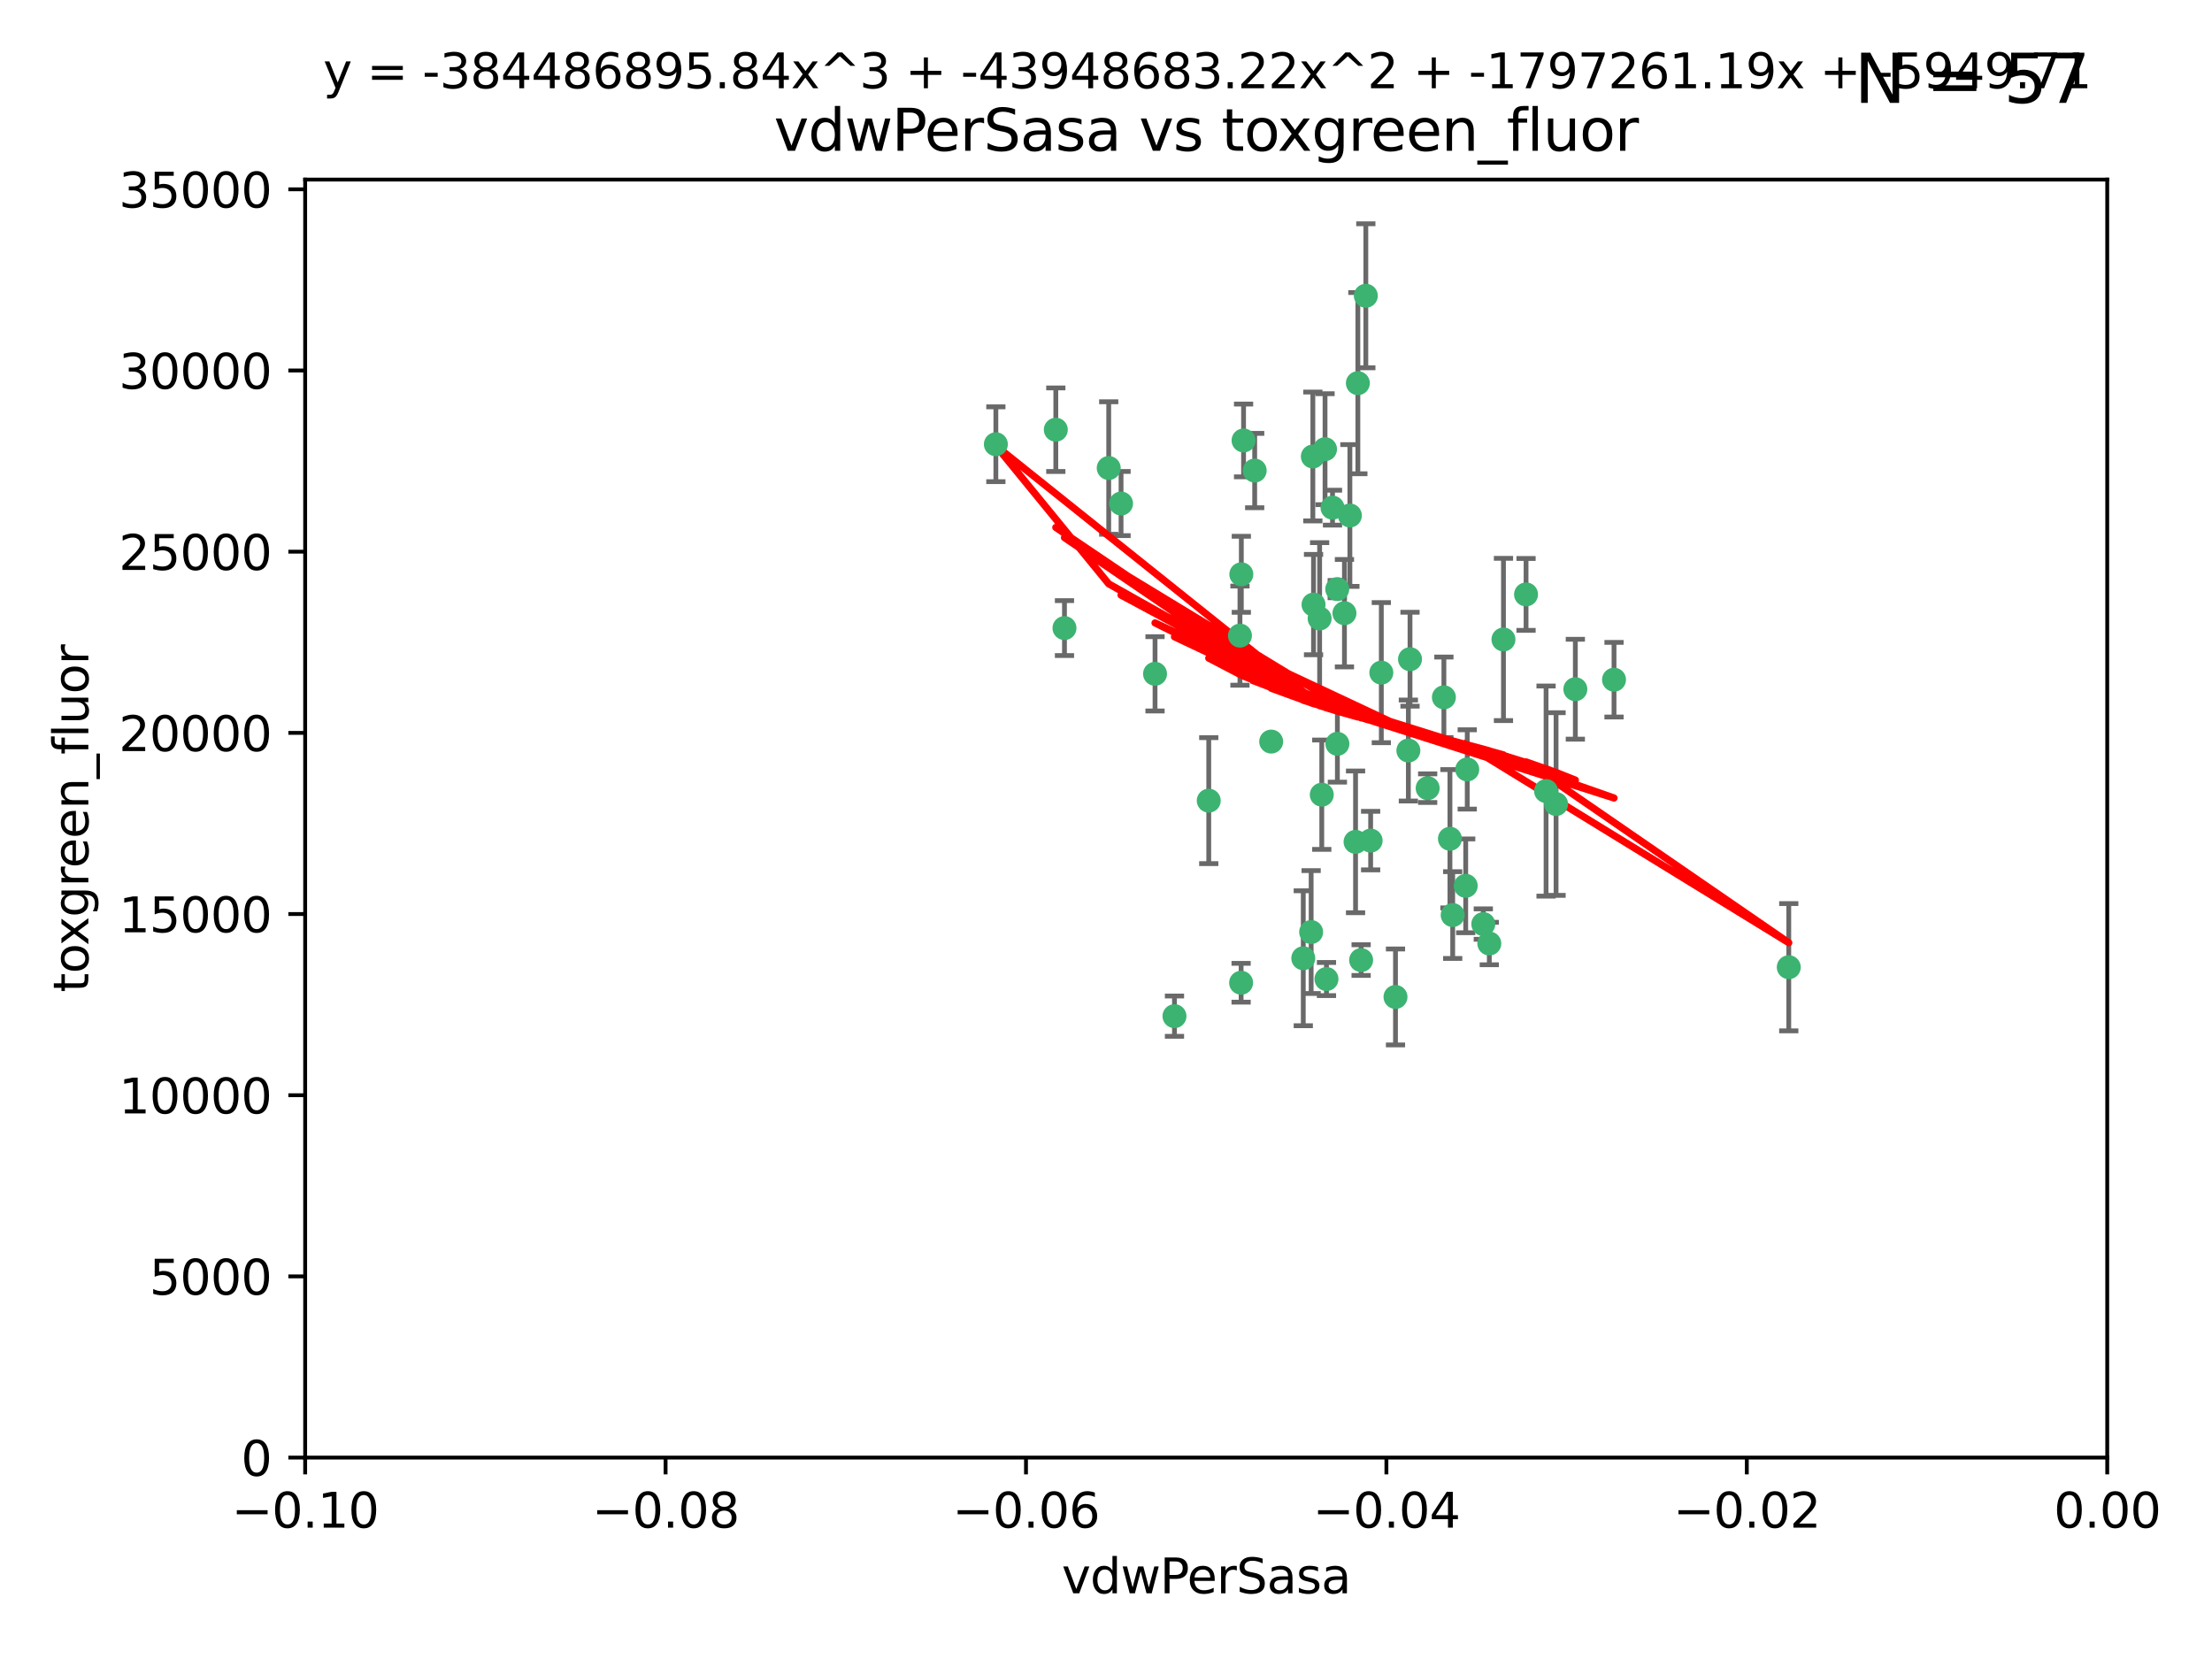 <?xml version="1.0" encoding="utf-8" standalone="no"?>
<!DOCTYPE svg PUBLIC "-//W3C//DTD SVG 1.1//EN"
  "http://www.w3.org/Graphics/SVG/1.1/DTD/svg11.dtd">
<svg xmlns:xlink="http://www.w3.org/1999/xlink" width="460.8pt" height="345.6pt" viewBox="0 0 460.8 345.6" xmlns="http://www.w3.org/2000/svg" version="1.1">
 <defs>
  <style type="text/css">*{stroke-linejoin: round; stroke-linecap: butt}</style>
 </defs>
 <g id="figure_1">
  <g id="patch_1">
   <path d="M 0 345.6 
L 460.8 345.6 
L 460.8 0 
L 0 0 
z
" style="fill: #ffffff"/>
  </g>
  <g id="axes_1">
   <g id="patch_2">
    <path d="M 63.571 303.64 
L 438.975 303.64 
L 438.975 37.411 
L 63.571 37.411 
z
" style="fill: #ffffff"/>
   </g>
   <g id="PathCollection_1">
    <defs>
     <path id="m7e9c3c560a" d="M 0 1.118 
C 0.297 1.118 0.581 1 0.791 0.791 
C 1 0.581 1.118 0.297 1.118 0 
C 1.118 -0.297 1 -0.581 0.791 -0.791 
C 0.581 -1 0.297 -1.118 0 -1.118 
C -0.297 -1.118 -0.581 -1 -0.791 -0.791 
C -1 -0.581 -1.118 -0.297 -1.118 0 
C -1.118 0.297 -1 0.581 -0.791 0.791 
C -0.581 1 -0.297 1.118 0 1.118 
z
" style="stroke: #3cb371"/>
    </defs>
    <g clip-path="url(#pbd4dd7e990)">
     <use xlink:href="#m7e9c3c560a" x="261.374" y="98.026" style="fill: #3cb371; stroke: #3cb371"/>
     <use xlink:href="#m7e9c3c560a" x="273.49" y="95.094" style="fill: #3cb371; stroke: #3cb371"/>
     <use xlink:href="#m7e9c3c560a" x="219.944" y="89.516" style="fill: #3cb371; stroke: #3cb371"/>
     <use xlink:href="#m7e9c3c560a" x="274.902" y="128.839" style="fill: #3cb371; stroke: #3cb371"/>
     <use xlink:href="#m7e9c3c560a" x="293.731" y="137.321" style="fill: #3cb371; stroke: #3cb371"/>
     <use xlink:href="#m7e9c3c560a" x="259.057" y="91.754" style="fill: #3cb371; stroke: #3cb371"/>
     <use xlink:href="#m7e9c3c560a" x="273.633" y="125.947" style="fill: #3cb371; stroke: #3cb371"/>
     <use xlink:href="#m7e9c3c560a" x="264.81" y="154.483" style="fill: #3cb371; stroke: #3cb371"/>
     <use xlink:href="#m7e9c3c560a" x="281.206" y="107.386" style="fill: #3cb371; stroke: #3cb371"/>
     <use xlink:href="#m7e9c3c560a" x="258.59" y="119.635" style="fill: #3cb371; stroke: #3cb371"/>
     <use xlink:href="#m7e9c3c560a" x="282.869" y="79.819" style="fill: #3cb371; stroke: #3cb371"/>
     <use xlink:href="#m7e9c3c560a" x="278.572" y="122.72" style="fill: #3cb371; stroke: #3cb371"/>
     <use xlink:href="#m7e9c3c560a" x="276.328" y="203.953" style="fill: #3cb371; stroke: #3cb371"/>
     <use xlink:href="#m7e9c3c560a" x="278.602" y="154.954" style="fill: #3cb371; stroke: #3cb371"/>
     <use xlink:href="#m7e9c3c560a" x="233.536" y="104.896" style="fill: #3cb371; stroke: #3cb371"/>
     <use xlink:href="#m7e9c3c560a" x="293.388" y="156.348" style="fill: #3cb371; stroke: #3cb371"/>
     <use xlink:href="#m7e9c3c560a" x="277.586" y="105.756" style="fill: #3cb371; stroke: #3cb371"/>
     <use xlink:href="#m7e9c3c560a" x="230.966" y="97.498" style="fill: #3cb371; stroke: #3cb371"/>
     <use xlink:href="#m7e9c3c560a" x="207.456" y="92.545" style="fill: #3cb371; stroke: #3cb371"/>
     <use xlink:href="#m7e9c3c560a" x="275.349" y="165.548" style="fill: #3cb371; stroke: #3cb371"/>
     <use xlink:href="#m7e9c3c560a" x="244.665" y="211.686" style="fill: #3cb371; stroke: #3cb371"/>
     <use xlink:href="#m7e9c3c560a" x="283.547" y="200.005" style="fill: #3cb371; stroke: #3cb371"/>
     <use xlink:href="#m7e9c3c560a" x="221.75" y="130.84" style="fill: #3cb371; stroke: #3cb371"/>
     <use xlink:href="#m7e9c3c560a" x="271.497" y="199.62" style="fill: #3cb371; stroke: #3cb371"/>
     <use xlink:href="#m7e9c3c560a" x="282.387" y="175.376" style="fill: #3cb371; stroke: #3cb371"/>
     <use xlink:href="#m7e9c3c560a" x="240.614" y="140.37" style="fill: #3cb371; stroke: #3cb371"/>
     <use xlink:href="#m7e9c3c560a" x="276.03" y="93.572" style="fill: #3cb371; stroke: #3cb371"/>
     <use xlink:href="#m7e9c3c560a" x="280.072" y="127.738" style="fill: #3cb371; stroke: #3cb371"/>
     <use xlink:href="#m7e9c3c560a" x="300.789" y="145.262" style="fill: #3cb371; stroke: #3cb371"/>
     <use xlink:href="#m7e9c3c560a" x="287.754" y="140.122" style="fill: #3cb371; stroke: #3cb371"/>
     <use xlink:href="#m7e9c3c560a" x="284.527" y="61.614" style="fill: #3cb371; stroke: #3cb371"/>
     <use xlink:href="#m7e9c3c560a" x="302.623" y="190.622" style="fill: #3cb371; stroke: #3cb371"/>
     <use xlink:href="#m7e9c3c560a" x="258.305" y="132.411" style="fill: #3cb371; stroke: #3cb371"/>
     <use xlink:href="#m7e9c3c560a" x="251.805" y="166.79" style="fill: #3cb371; stroke: #3cb371"/>
     <use xlink:href="#m7e9c3c560a" x="258.546" y="204.723" style="fill: #3cb371; stroke: #3cb371"/>
     <use xlink:href="#m7e9c3c560a" x="297.408" y="164.19" style="fill: #3cb371; stroke: #3cb371"/>
     <use xlink:href="#m7e9c3c560a" x="290.707" y="207.684" style="fill: #3cb371; stroke: #3cb371"/>
     <use xlink:href="#m7e9c3c560a" x="313.198" y="133.213" style="fill: #3cb371; stroke: #3cb371"/>
     <use xlink:href="#m7e9c3c560a" x="305.654" y="160.289" style="fill: #3cb371; stroke: #3cb371"/>
     <use xlink:href="#m7e9c3c560a" x="310.249" y="196.552" style="fill: #3cb371; stroke: #3cb371"/>
     <use xlink:href="#m7e9c3c560a" x="302.048" y="174.728" style="fill: #3cb371; stroke: #3cb371"/>
     <use xlink:href="#m7e9c3c560a" x="336.23" y="141.593" style="fill: #3cb371; stroke: #3cb371"/>
     <use xlink:href="#m7e9c3c560a" x="285.529" y="175.112" style="fill: #3cb371; stroke: #3cb371"/>
     <use xlink:href="#m7e9c3c560a" x="273.135" y="194.16" style="fill: #3cb371; stroke: #3cb371"/>
     <use xlink:href="#m7e9c3c560a" x="308.999" y="192.502" style="fill: #3cb371; stroke: #3cb371"/>
     <use xlink:href="#m7e9c3c560a" x="322.074" y="164.794" style="fill: #3cb371; stroke: #3cb371"/>
     <use xlink:href="#m7e9c3c560a" x="328.173" y="143.576" style="fill: #3cb371; stroke: #3cb371"/>
     <use xlink:href="#m7e9c3c560a" x="324.157" y="167.495" style="fill: #3cb371; stroke: #3cb371"/>
     <use xlink:href="#m7e9c3c560a" x="317.903" y="123.828" style="fill: #3cb371; stroke: #3cb371"/>
     <use xlink:href="#m7e9c3c560a" x="372.634" y="201.488" style="fill: #3cb371; stroke: #3cb371"/>
     <use xlink:href="#m7e9c3c560a" x="305.333" y="184.534" style="fill: #3cb371; stroke: #3cb371"/>
    </g>
   </g>
   <g id="matplotlib.axis_1">
    <g id="xtick_1">
     <g id="line2d_1">
      <defs>
       <path id="m5849cb3332" d="M 0 0 
L 0 3.5 
" style="stroke: #000000; stroke-width: 0.8"/>
      </defs>
      <g>
       <use xlink:href="#m5849cb3332" x="63.571" y="303.64" style="stroke: #000000; stroke-width: 0.8"/>
      </g>
     </g>
     <g id="text_1">
      <!-- −0.10 -->
      <g transform="translate(48.249 318.238)scale(0.1 -0.1)">
       <defs>
        <path id="DejaVuSans-2212" d="M 678 2272 
L 4684 2272 
L 4684 1741 
L 678 1741 
L 678 2272 
z
" transform="scale(0.016)"/>
        <path id="DejaVuSans-30" d="M 2034 4250 
Q 1547 4250 1301 3770 
Q 1056 3291 1056 2328 
Q 1056 1369 1301 889 
Q 1547 409 2034 409 
Q 2525 409 2770 889 
Q 3016 1369 3016 2328 
Q 3016 3291 2770 3770 
Q 2525 4250 2034 4250 
z
M 2034 4750 
Q 2819 4750 3233 4129 
Q 3647 3509 3647 2328 
Q 3647 1150 3233 529 
Q 2819 -91 2034 -91 
Q 1250 -91 836 529 
Q 422 1150 422 2328 
Q 422 3509 836 4129 
Q 1250 4750 2034 4750 
z
" transform="scale(0.016)"/>
        <path id="DejaVuSans-2e" d="M 684 794 
L 1344 794 
L 1344 0 
L 684 0 
L 684 794 
z
" transform="scale(0.016)"/>
        <path id="DejaVuSans-31" d="M 794 531 
L 1825 531 
L 1825 4091 
L 703 3866 
L 703 4441 
L 1819 4666 
L 2450 4666 
L 2450 531 
L 3481 531 
L 3481 0 
L 794 0 
L 794 531 
z
" transform="scale(0.016)"/>
       </defs>
       <use xlink:href="#DejaVuSans-2212"/>
       <use xlink:href="#DejaVuSans-30" x="83.789"/>
       <use xlink:href="#DejaVuSans-2e" x="147.412"/>
       <use xlink:href="#DejaVuSans-31" x="179.199"/>
       <use xlink:href="#DejaVuSans-30" x="242.822"/>
      </g>
     </g>
    </g>
    <g id="xtick_2">
     <g id="line2d_2">
      <g>
       <use xlink:href="#m5849cb3332" x="138.652" y="303.64" style="stroke: #000000; stroke-width: 0.8"/>
      </g>
     </g>
     <g id="text_2">
      <!-- −0.08 -->
      <g transform="translate(123.329 318.238)scale(0.1 -0.1)">
       <defs>
        <path id="DejaVuSans-38" d="M 2034 2216 
Q 1584 2216 1326 1975 
Q 1069 1734 1069 1313 
Q 1069 891 1326 650 
Q 1584 409 2034 409 
Q 2484 409 2743 651 
Q 3003 894 3003 1313 
Q 3003 1734 2745 1975 
Q 2488 2216 2034 2216 
z
M 1403 2484 
Q 997 2584 770 2862 
Q 544 3141 544 3541 
Q 544 4100 942 4425 
Q 1341 4750 2034 4750 
Q 2731 4750 3128 4425 
Q 3525 4100 3525 3541 
Q 3525 3141 3298 2862 
Q 3072 2584 2669 2484 
Q 3125 2378 3379 2068 
Q 3634 1759 3634 1313 
Q 3634 634 3220 271 
Q 2806 -91 2034 -91 
Q 1263 -91 848 271 
Q 434 634 434 1313 
Q 434 1759 690 2068 
Q 947 2378 1403 2484 
z
M 1172 3481 
Q 1172 3119 1398 2916 
Q 1625 2713 2034 2713 
Q 2441 2713 2670 2916 
Q 2900 3119 2900 3481 
Q 2900 3844 2670 4047 
Q 2441 4250 2034 4250 
Q 1625 4250 1398 4047 
Q 1172 3844 1172 3481 
z
" transform="scale(0.016)"/>
       </defs>
       <use xlink:href="#DejaVuSans-2212"/>
       <use xlink:href="#DejaVuSans-30" x="83.789"/>
       <use xlink:href="#DejaVuSans-2e" x="147.412"/>
       <use xlink:href="#DejaVuSans-30" x="179.199"/>
       <use xlink:href="#DejaVuSans-38" x="242.822"/>
      </g>
     </g>
    </g>
    <g id="xtick_3">
     <g id="line2d_3">
      <g>
       <use xlink:href="#m5849cb3332" x="213.733" y="303.64" style="stroke: #000000; stroke-width: 0.8"/>
      </g>
     </g>
     <g id="text_3">
      <!-- −0.06 -->
      <g transform="translate(198.41 318.238)scale(0.1 -0.1)">
       <defs>
        <path id="DejaVuSans-36" d="M 2113 2584 
Q 1688 2584 1439 2293 
Q 1191 2003 1191 1497 
Q 1191 994 1439 701 
Q 1688 409 2113 409 
Q 2538 409 2786 701 
Q 3034 994 3034 1497 
Q 3034 2003 2786 2293 
Q 2538 2584 2113 2584 
z
M 3366 4563 
L 3366 3988 
Q 3128 4100 2886 4159 
Q 2644 4219 2406 4219 
Q 1781 4219 1451 3797 
Q 1122 3375 1075 2522 
Q 1259 2794 1537 2939 
Q 1816 3084 2150 3084 
Q 2853 3084 3261 2657 
Q 3669 2231 3669 1497 
Q 3669 778 3244 343 
Q 2819 -91 2113 -91 
Q 1303 -91 875 529 
Q 447 1150 447 2328 
Q 447 3434 972 4092 
Q 1497 4750 2381 4750 
Q 2619 4750 2861 4703 
Q 3103 4656 3366 4563 
z
" transform="scale(0.016)"/>
       </defs>
       <use xlink:href="#DejaVuSans-2212"/>
       <use xlink:href="#DejaVuSans-30" x="83.789"/>
       <use xlink:href="#DejaVuSans-2e" x="147.412"/>
       <use xlink:href="#DejaVuSans-30" x="179.199"/>
       <use xlink:href="#DejaVuSans-36" x="242.822"/>
      </g>
     </g>
    </g>
    <g id="xtick_4">
     <g id="line2d_4">
      <g>
       <use xlink:href="#m5849cb3332" x="288.813" y="303.64" style="stroke: #000000; stroke-width: 0.8"/>
      </g>
     </g>
     <g id="text_4">
      <!-- −0.04 -->
      <g transform="translate(273.491 318.238)scale(0.1 -0.1)">
       <defs>
        <path id="DejaVuSans-34" d="M 2419 4116 
L 825 1625 
L 2419 1625 
L 2419 4116 
z
M 2253 4666 
L 3047 4666 
L 3047 1625 
L 3713 1625 
L 3713 1100 
L 3047 1100 
L 3047 0 
L 2419 0 
L 2419 1100 
L 313 1100 
L 313 1709 
L 2253 4666 
z
" transform="scale(0.016)"/>
       </defs>
       <use xlink:href="#DejaVuSans-2212"/>
       <use xlink:href="#DejaVuSans-30" x="83.789"/>
       <use xlink:href="#DejaVuSans-2e" x="147.412"/>
       <use xlink:href="#DejaVuSans-30" x="179.199"/>
       <use xlink:href="#DejaVuSans-34" x="242.822"/>
      </g>
     </g>
    </g>
    <g id="xtick_5">
     <g id="line2d_5">
      <g>
       <use xlink:href="#m5849cb3332" x="363.894" y="303.64" style="stroke: #000000; stroke-width: 0.8"/>
      </g>
     </g>
     <g id="text_5">
      <!-- −0.02 -->
      <g transform="translate(348.572 318.238)scale(0.1 -0.1)">
       <defs>
        <path id="DejaVuSans-32" d="M 1228 531 
L 3431 531 
L 3431 0 
L 469 0 
L 469 531 
Q 828 903 1448 1529 
Q 2069 2156 2228 2338 
Q 2531 2678 2651 2914 
Q 2772 3150 2772 3378 
Q 2772 3750 2511 3984 
Q 2250 4219 1831 4219 
Q 1534 4219 1204 4116 
Q 875 4013 500 3803 
L 500 4441 
Q 881 4594 1212 4672 
Q 1544 4750 1819 4750 
Q 2544 4750 2975 4387 
Q 3406 4025 3406 3419 
Q 3406 3131 3298 2873 
Q 3191 2616 2906 2266 
Q 2828 2175 2409 1742 
Q 1991 1309 1228 531 
z
" transform="scale(0.016)"/>
       </defs>
       <use xlink:href="#DejaVuSans-2212"/>
       <use xlink:href="#DejaVuSans-30" x="83.789"/>
       <use xlink:href="#DejaVuSans-2e" x="147.412"/>
       <use xlink:href="#DejaVuSans-30" x="179.199"/>
       <use xlink:href="#DejaVuSans-32" x="242.822"/>
      </g>
     </g>
    </g>
    <g id="xtick_6">
     <g id="line2d_6">
      <g>
       <use xlink:href="#m5849cb3332" x="438.975" y="303.64" style="stroke: #000000; stroke-width: 0.8"/>
      </g>
     </g>
     <g id="text_6">
      <!-- 0.00 -->
      <g transform="translate(427.842 318.238)scale(0.1 -0.1)">
       <use xlink:href="#DejaVuSans-30"/>
       <use xlink:href="#DejaVuSans-2e" x="63.623"/>
       <use xlink:href="#DejaVuSans-30" x="95.41"/>
       <use xlink:href="#DejaVuSans-30" x="159.033"/>
      </g>
     </g>
    </g>
    <g id="text_7">
     <!-- vdwPerSasa -->
     <g transform="translate(221.178 331.917)scale(0.1 -0.1)">
      <defs>
       <path id="DejaVuSans-76" d="M 191 3500 
L 800 3500 
L 1894 563 
L 2988 3500 
L 3597 3500 
L 2284 0 
L 1503 0 
L 191 3500 
z
" transform="scale(0.016)"/>
       <path id="DejaVuSans-64" d="M 2906 2969 
L 2906 4863 
L 3481 4863 
L 3481 0 
L 2906 0 
L 2906 525 
Q 2725 213 2448 61 
Q 2172 -91 1784 -91 
Q 1150 -91 751 415 
Q 353 922 353 1747 
Q 353 2572 751 3078 
Q 1150 3584 1784 3584 
Q 2172 3584 2448 3432 
Q 2725 3281 2906 2969 
z
M 947 1747 
Q 947 1113 1208 752 
Q 1469 391 1925 391 
Q 2381 391 2643 752 
Q 2906 1113 2906 1747 
Q 2906 2381 2643 2742 
Q 2381 3103 1925 3103 
Q 1469 3103 1208 2742 
Q 947 2381 947 1747 
z
" transform="scale(0.016)"/>
       <path id="DejaVuSans-77" d="M 269 3500 
L 844 3500 
L 1563 769 
L 2278 3500 
L 2956 3500 
L 3675 769 
L 4391 3500 
L 4966 3500 
L 4050 0 
L 3372 0 
L 2619 2869 
L 1863 0 
L 1184 0 
L 269 3500 
z
" transform="scale(0.016)"/>
       <path id="DejaVuSans-50" d="M 1259 4147 
L 1259 2394 
L 2053 2394 
Q 2494 2394 2734 2622 
Q 2975 2850 2975 3272 
Q 2975 3691 2734 3919 
Q 2494 4147 2053 4147 
L 1259 4147 
z
M 628 4666 
L 2053 4666 
Q 2838 4666 3239 4311 
Q 3641 3956 3641 3272 
Q 3641 2581 3239 2228 
Q 2838 1875 2053 1875 
L 1259 1875 
L 1259 0 
L 628 0 
L 628 4666 
z
" transform="scale(0.016)"/>
       <path id="DejaVuSans-65" d="M 3597 1894 
L 3597 1613 
L 953 1613 
Q 991 1019 1311 708 
Q 1631 397 2203 397 
Q 2534 397 2845 478 
Q 3156 559 3463 722 
L 3463 178 
Q 3153 47 2828 -22 
Q 2503 -91 2169 -91 
Q 1331 -91 842 396 
Q 353 884 353 1716 
Q 353 2575 817 3079 
Q 1281 3584 2069 3584 
Q 2775 3584 3186 3129 
Q 3597 2675 3597 1894 
z
M 3022 2063 
Q 3016 2534 2758 2815 
Q 2500 3097 2075 3097 
Q 1594 3097 1305 2825 
Q 1016 2553 972 2059 
L 3022 2063 
z
" transform="scale(0.016)"/>
       <path id="DejaVuSans-72" d="M 2631 2963 
Q 2534 3019 2420 3045 
Q 2306 3072 2169 3072 
Q 1681 3072 1420 2755 
Q 1159 2438 1159 1844 
L 1159 0 
L 581 0 
L 581 3500 
L 1159 3500 
L 1159 2956 
Q 1341 3275 1631 3429 
Q 1922 3584 2338 3584 
Q 2397 3584 2469 3576 
Q 2541 3569 2628 3553 
L 2631 2963 
z
" transform="scale(0.016)"/>
       <path id="DejaVuSans-53" d="M 3425 4513 
L 3425 3897 
Q 3066 4069 2747 4153 
Q 2428 4238 2131 4238 
Q 1616 4238 1336 4038 
Q 1056 3838 1056 3469 
Q 1056 3159 1242 3001 
Q 1428 2844 1947 2747 
L 2328 2669 
Q 3034 2534 3370 2195 
Q 3706 1856 3706 1288 
Q 3706 609 3251 259 
Q 2797 -91 1919 -91 
Q 1588 -91 1214 -16 
Q 841 59 441 206 
L 441 856 
Q 825 641 1194 531 
Q 1563 422 1919 422 
Q 2459 422 2753 634 
Q 3047 847 3047 1241 
Q 3047 1584 2836 1778 
Q 2625 1972 2144 2069 
L 1759 2144 
Q 1053 2284 737 2584 
Q 422 2884 422 3419 
Q 422 4038 858 4394 
Q 1294 4750 2059 4750 
Q 2388 4750 2728 4690 
Q 3069 4631 3425 4513 
z
" transform="scale(0.016)"/>
       <path id="DejaVuSans-61" d="M 2194 1759 
Q 1497 1759 1228 1600 
Q 959 1441 959 1056 
Q 959 750 1161 570 
Q 1363 391 1709 391 
Q 2188 391 2477 730 
Q 2766 1069 2766 1631 
L 2766 1759 
L 2194 1759 
z
M 3341 1997 
L 3341 0 
L 2766 0 
L 2766 531 
Q 2569 213 2275 61 
Q 1981 -91 1556 -91 
Q 1019 -91 701 211 
Q 384 513 384 1019 
Q 384 1609 779 1909 
Q 1175 2209 1959 2209 
L 2766 2209 
L 2766 2266 
Q 2766 2663 2505 2880 
Q 2244 3097 1772 3097 
Q 1472 3097 1187 3025 
Q 903 2953 641 2809 
L 641 3341 
Q 956 3463 1253 3523 
Q 1550 3584 1831 3584 
Q 2591 3584 2966 3190 
Q 3341 2797 3341 1997 
z
" transform="scale(0.016)"/>
       <path id="DejaVuSans-73" d="M 2834 3397 
L 2834 2853 
Q 2591 2978 2328 3040 
Q 2066 3103 1784 3103 
Q 1356 3103 1142 2972 
Q 928 2841 928 2578 
Q 928 2378 1081 2264 
Q 1234 2150 1697 2047 
L 1894 2003 
Q 2506 1872 2764 1633 
Q 3022 1394 3022 966 
Q 3022 478 2636 193 
Q 2250 -91 1575 -91 
Q 1294 -91 989 -36 
Q 684 19 347 128 
L 347 722 
Q 666 556 975 473 
Q 1284 391 1588 391 
Q 1994 391 2212 530 
Q 2431 669 2431 922 
Q 2431 1156 2273 1281 
Q 2116 1406 1581 1522 
L 1381 1569 
Q 847 1681 609 1914 
Q 372 2147 372 2553 
Q 372 3047 722 3315 
Q 1072 3584 1716 3584 
Q 2034 3584 2315 3537 
Q 2597 3491 2834 3397 
z
" transform="scale(0.016)"/>
      </defs>
      <use xlink:href="#DejaVuSans-76"/>
      <use xlink:href="#DejaVuSans-64" x="59.18"/>
      <use xlink:href="#DejaVuSans-77" x="122.656"/>
      <use xlink:href="#DejaVuSans-50" x="204.443"/>
      <use xlink:href="#DejaVuSans-65" x="261.121"/>
      <use xlink:href="#DejaVuSans-72" x="322.645"/>
      <use xlink:href="#DejaVuSans-53" x="363.758"/>
      <use xlink:href="#DejaVuSans-61" x="427.234"/>
      <use xlink:href="#DejaVuSans-73" x="488.514"/>
      <use xlink:href="#DejaVuSans-61" x="540.613"/>
     </g>
    </g>
   </g>
   <g id="matplotlib.axis_2">
    <g id="ytick_1">
     <g id="line2d_7">
      <defs>
       <path id="mf9a2790b0e" d="M 0 0 
L -3.5 0 
" style="stroke: #000000; stroke-width: 0.8"/>
      </defs>
      <g>
       <use xlink:href="#mf9a2790b0e" x="63.571" y="303.64" style="stroke: #000000; stroke-width: 0.8"/>
      </g>
     </g>
     <g id="text_8">
      <!-- 0 -->
      <g transform="translate(50.209 307.439)scale(0.1 -0.1)">
       <use xlink:href="#DejaVuSans-30"/>
      </g>
     </g>
    </g>
    <g id="ytick_2">
     <g id="line2d_8">
      <g>
       <use xlink:href="#mf9a2790b0e" x="63.571" y="265.897" style="stroke: #000000; stroke-width: 0.8"/>
      </g>
     </g>
     <g id="text_9">
      <!-- 5000 -->
      <g transform="translate(31.121 269.696)scale(0.1 -0.1)">
       <defs>
        <path id="DejaVuSans-35" d="M 691 4666 
L 3169 4666 
L 3169 4134 
L 1269 4134 
L 1269 2991 
Q 1406 3038 1543 3061 
Q 1681 3084 1819 3084 
Q 2600 3084 3056 2656 
Q 3513 2228 3513 1497 
Q 3513 744 3044 326 
Q 2575 -91 1722 -91 
Q 1428 -91 1123 -41 
Q 819 9 494 109 
L 494 744 
Q 775 591 1075 516 
Q 1375 441 1709 441 
Q 2250 441 2565 725 
Q 2881 1009 2881 1497 
Q 2881 1984 2565 2268 
Q 2250 2553 1709 2553 
Q 1456 2553 1204 2497 
Q 953 2441 691 2322 
L 691 4666 
z
" transform="scale(0.016)"/>
       </defs>
       <use xlink:href="#DejaVuSans-35"/>
       <use xlink:href="#DejaVuSans-30" x="63.623"/>
       <use xlink:href="#DejaVuSans-30" x="127.246"/>
       <use xlink:href="#DejaVuSans-30" x="190.869"/>
      </g>
     </g>
    </g>
    <g id="ytick_3">
     <g id="line2d_9">
      <g>
       <use xlink:href="#mf9a2790b0e" x="63.571" y="228.154" style="stroke: #000000; stroke-width: 0.8"/>
      </g>
     </g>
     <g id="text_10">
      <!-- 10000 -->
      <g transform="translate(24.759 231.953)scale(0.1 -0.1)">
       <use xlink:href="#DejaVuSans-31"/>
       <use xlink:href="#DejaVuSans-30" x="63.623"/>
       <use xlink:href="#DejaVuSans-30" x="127.246"/>
       <use xlink:href="#DejaVuSans-30" x="190.869"/>
       <use xlink:href="#DejaVuSans-30" x="254.492"/>
      </g>
     </g>
    </g>
    <g id="ytick_4">
     <g id="line2d_10">
      <g>
       <use xlink:href="#mf9a2790b0e" x="63.571" y="190.411" style="stroke: #000000; stroke-width: 0.8"/>
      </g>
     </g>
     <g id="text_11">
      <!-- 15000 -->
      <g transform="translate(24.759 194.21)scale(0.1 -0.1)">
       <use xlink:href="#DejaVuSans-31"/>
       <use xlink:href="#DejaVuSans-35" x="63.623"/>
       <use xlink:href="#DejaVuSans-30" x="127.246"/>
       <use xlink:href="#DejaVuSans-30" x="190.869"/>
       <use xlink:href="#DejaVuSans-30" x="254.492"/>
      </g>
     </g>
    </g>
    <g id="ytick_5">
     <g id="line2d_11">
      <g>
       <use xlink:href="#mf9a2790b0e" x="63.571" y="152.668" style="stroke: #000000; stroke-width: 0.8"/>
      </g>
     </g>
     <g id="text_12">
      <!-- 20000 -->
      <g transform="translate(24.759 156.467)scale(0.1 -0.1)">
       <use xlink:href="#DejaVuSans-32"/>
       <use xlink:href="#DejaVuSans-30" x="63.623"/>
       <use xlink:href="#DejaVuSans-30" x="127.246"/>
       <use xlink:href="#DejaVuSans-30" x="190.869"/>
       <use xlink:href="#DejaVuSans-30" x="254.492"/>
      </g>
     </g>
    </g>
    <g id="ytick_6">
     <g id="line2d_12">
      <g>
       <use xlink:href="#mf9a2790b0e" x="63.571" y="114.925" style="stroke: #000000; stroke-width: 0.8"/>
      </g>
     </g>
     <g id="text_13">
      <!-- 25000 -->
      <g transform="translate(24.759 118.724)scale(0.1 -0.1)">
       <use xlink:href="#DejaVuSans-32"/>
       <use xlink:href="#DejaVuSans-35" x="63.623"/>
       <use xlink:href="#DejaVuSans-30" x="127.246"/>
       <use xlink:href="#DejaVuSans-30" x="190.869"/>
       <use xlink:href="#DejaVuSans-30" x="254.492"/>
      </g>
     </g>
    </g>
    <g id="ytick_7">
     <g id="line2d_13">
      <g>
       <use xlink:href="#mf9a2790b0e" x="63.571" y="77.181" style="stroke: #000000; stroke-width: 0.8"/>
      </g>
     </g>
     <g id="text_14">
      <!-- 30000 -->
      <g transform="translate(24.759 80.981)scale(0.1 -0.1)">
       <defs>
        <path id="DejaVuSans-33" d="M 2597 2516 
Q 3050 2419 3304 2112 
Q 3559 1806 3559 1356 
Q 3559 666 3084 287 
Q 2609 -91 1734 -91 
Q 1441 -91 1130 -33 
Q 819 25 488 141 
L 488 750 
Q 750 597 1062 519 
Q 1375 441 1716 441 
Q 2309 441 2620 675 
Q 2931 909 2931 1356 
Q 2931 1769 2642 2001 
Q 2353 2234 1838 2234 
L 1294 2234 
L 1294 2753 
L 1863 2753 
Q 2328 2753 2575 2939 
Q 2822 3125 2822 3475 
Q 2822 3834 2567 4026 
Q 2313 4219 1838 4219 
Q 1578 4219 1281 4162 
Q 984 4106 628 3988 
L 628 4550 
Q 988 4650 1302 4700 
Q 1616 4750 1894 4750 
Q 2613 4750 3031 4423 
Q 3450 4097 3450 3541 
Q 3450 3153 3228 2886 
Q 3006 2619 2597 2516 
z
" transform="scale(0.016)"/>
       </defs>
       <use xlink:href="#DejaVuSans-33"/>
       <use xlink:href="#DejaVuSans-30" x="63.623"/>
       <use xlink:href="#DejaVuSans-30" x="127.246"/>
       <use xlink:href="#DejaVuSans-30" x="190.869"/>
       <use xlink:href="#DejaVuSans-30" x="254.492"/>
      </g>
     </g>
    </g>
    <g id="ytick_8">
     <g id="line2d_14">
      <g>
       <use xlink:href="#mf9a2790b0e" x="63.571" y="39.438" style="stroke: #000000; stroke-width: 0.8"/>
      </g>
     </g>
     <g id="text_15">
      <!-- 35000 -->
      <g transform="translate(24.759 43.238)scale(0.1 -0.1)">
       <use xlink:href="#DejaVuSans-33"/>
       <use xlink:href="#DejaVuSans-35" x="63.623"/>
       <use xlink:href="#DejaVuSans-30" x="127.246"/>
       <use xlink:href="#DejaVuSans-30" x="190.869"/>
       <use xlink:href="#DejaVuSans-30" x="254.492"/>
      </g>
     </g>
    </g>
    <g id="text_16">
     <!-- toxgreen_fluor -->
     <g transform="translate(18.401 206.72)rotate(-90)scale(0.1 -0.1)">
      <defs>
       <path id="DejaVuSans-74" d="M 1172 4494 
L 1172 3500 
L 2356 3500 
L 2356 3053 
L 1172 3053 
L 1172 1153 
Q 1172 725 1289 603 
Q 1406 481 1766 481 
L 2356 481 
L 2356 0 
L 1766 0 
Q 1100 0 847 248 
Q 594 497 594 1153 
L 594 3053 
L 172 3053 
L 172 3500 
L 594 3500 
L 594 4494 
L 1172 4494 
z
" transform="scale(0.016)"/>
       <path id="DejaVuSans-6f" d="M 1959 3097 
Q 1497 3097 1228 2736 
Q 959 2375 959 1747 
Q 959 1119 1226 758 
Q 1494 397 1959 397 
Q 2419 397 2687 759 
Q 2956 1122 2956 1747 
Q 2956 2369 2687 2733 
Q 2419 3097 1959 3097 
z
M 1959 3584 
Q 2709 3584 3137 3096 
Q 3566 2609 3566 1747 
Q 3566 888 3137 398 
Q 2709 -91 1959 -91 
Q 1206 -91 779 398 
Q 353 888 353 1747 
Q 353 2609 779 3096 
Q 1206 3584 1959 3584 
z
" transform="scale(0.016)"/>
       <path id="DejaVuSans-78" d="M 3513 3500 
L 2247 1797 
L 3578 0 
L 2900 0 
L 1881 1375 
L 863 0 
L 184 0 
L 1544 1831 
L 300 3500 
L 978 3500 
L 1906 2253 
L 2834 3500 
L 3513 3500 
z
" transform="scale(0.016)"/>
       <path id="DejaVuSans-67" d="M 2906 1791 
Q 2906 2416 2648 2759 
Q 2391 3103 1925 3103 
Q 1463 3103 1205 2759 
Q 947 2416 947 1791 
Q 947 1169 1205 825 
Q 1463 481 1925 481 
Q 2391 481 2648 825 
Q 2906 1169 2906 1791 
z
M 3481 434 
Q 3481 -459 3084 -895 
Q 2688 -1331 1869 -1331 
Q 1566 -1331 1297 -1286 
Q 1028 -1241 775 -1147 
L 775 -588 
Q 1028 -725 1275 -790 
Q 1522 -856 1778 -856 
Q 2344 -856 2625 -561 
Q 2906 -266 2906 331 
L 2906 616 
Q 2728 306 2450 153 
Q 2172 0 1784 0 
Q 1141 0 747 490 
Q 353 981 353 1791 
Q 353 2603 747 3093 
Q 1141 3584 1784 3584 
Q 2172 3584 2450 3431 
Q 2728 3278 2906 2969 
L 2906 3500 
L 3481 3500 
L 3481 434 
z
" transform="scale(0.016)"/>
       <path id="DejaVuSans-6e" d="M 3513 2113 
L 3513 0 
L 2938 0 
L 2938 2094 
Q 2938 2591 2744 2837 
Q 2550 3084 2163 3084 
Q 1697 3084 1428 2787 
Q 1159 2491 1159 1978 
L 1159 0 
L 581 0 
L 581 3500 
L 1159 3500 
L 1159 2956 
Q 1366 3272 1645 3428 
Q 1925 3584 2291 3584 
Q 2894 3584 3203 3211 
Q 3513 2838 3513 2113 
z
" transform="scale(0.016)"/>
       <path id="DejaVuSans-5f" d="M 3263 -1063 
L 3263 -1509 
L -63 -1509 
L -63 -1063 
L 3263 -1063 
z
" transform="scale(0.016)"/>
       <path id="DejaVuSans-66" d="M 2375 4863 
L 2375 4384 
L 1825 4384 
Q 1516 4384 1395 4259 
Q 1275 4134 1275 3809 
L 1275 3500 
L 2222 3500 
L 2222 3053 
L 1275 3053 
L 1275 0 
L 697 0 
L 697 3053 
L 147 3053 
L 147 3500 
L 697 3500 
L 697 3744 
Q 697 4328 969 4595 
Q 1241 4863 1831 4863 
L 2375 4863 
z
" transform="scale(0.016)"/>
       <path id="DejaVuSans-6c" d="M 603 4863 
L 1178 4863 
L 1178 0 
L 603 0 
L 603 4863 
z
" transform="scale(0.016)"/>
       <path id="DejaVuSans-75" d="M 544 1381 
L 544 3500 
L 1119 3500 
L 1119 1403 
Q 1119 906 1312 657 
Q 1506 409 1894 409 
Q 2359 409 2629 706 
Q 2900 1003 2900 1516 
L 2900 3500 
L 3475 3500 
L 3475 0 
L 2900 0 
L 2900 538 
Q 2691 219 2414 64 
Q 2138 -91 1772 -91 
Q 1169 -91 856 284 
Q 544 659 544 1381 
z
M 1991 3584 
L 1991 3584 
z
" transform="scale(0.016)"/>
      </defs>
      <use xlink:href="#DejaVuSans-74"/>
      <use xlink:href="#DejaVuSans-6f" x="39.209"/>
      <use xlink:href="#DejaVuSans-78" x="97.266"/>
      <use xlink:href="#DejaVuSans-67" x="156.445"/>
      <use xlink:href="#DejaVuSans-72" x="219.922"/>
      <use xlink:href="#DejaVuSans-65" x="258.785"/>
      <use xlink:href="#DejaVuSans-65" x="320.309"/>
      <use xlink:href="#DejaVuSans-6e" x="381.832"/>
      <use xlink:href="#DejaVuSans-5f" x="445.211"/>
      <use xlink:href="#DejaVuSans-66" x="495.211"/>
      <use xlink:href="#DejaVuSans-6c" x="530.416"/>
      <use xlink:href="#DejaVuSans-75" x="558.199"/>
      <use xlink:href="#DejaVuSans-6f" x="621.578"/>
      <use xlink:href="#DejaVuSans-72" x="682.76"/>
     </g>
    </g>
   </g>
   <g id="LineCollection_1">
    <path d="M 261.374 105.772 
L 261.374 90.281 
" clip-path="url(#pbd4dd7e990)" style="fill: none; stroke: #696969"/>
    <path d="M 273.49 108.514 
L 273.49 81.675 
" clip-path="url(#pbd4dd7e990)" style="fill: none; stroke: #696969"/>
    <path d="M 219.944 98.217 
L 219.944 80.815 
" clip-path="url(#pbd4dd7e990)" style="fill: none; stroke: #696969"/>
    <path d="M 274.902 144.637 
L 274.902 113.041 
" clip-path="url(#pbd4dd7e990)" style="fill: none; stroke: #696969"/>
    <path d="M 293.731 147.102 
L 293.731 127.541 
" clip-path="url(#pbd4dd7e990)" style="fill: none; stroke: #696969"/>
    <path d="M 259.057 99.334 
L 259.057 84.174 
" clip-path="url(#pbd4dd7e990)" style="fill: none; stroke: #696969"/>
    <path d="M 273.633 136.397 
L 273.633 115.497 
" clip-path="url(#pbd4dd7e990)" style="fill: none; stroke: #696969"/>
    <path d="M 264.81 155.048 
L 264.81 153.918 
" clip-path="url(#pbd4dd7e990)" style="fill: none; stroke: #696969"/>
    <path d="M 281.206 122.155 
L 281.206 92.617 
" clip-path="url(#pbd4dd7e990)" style="fill: none; stroke: #696969"/>
    <path d="M 258.59 127.554 
L 258.59 111.717 
" clip-path="url(#pbd4dd7e990)" style="fill: none; stroke: #696969"/>
    <path d="M 282.869 98.693 
L 282.869 60.945 
" clip-path="url(#pbd4dd7e990)" style="fill: none; stroke: #696969"/>
    <path d="M 278.572 124.514 
L 278.572 120.926 
" clip-path="url(#pbd4dd7e990)" style="fill: none; stroke: #696969"/>
    <path d="M 276.328 207.405 
L 276.328 200.501 
" clip-path="url(#pbd4dd7e990)" style="fill: none; stroke: #696969"/>
    <path d="M 278.602 162.929 
L 278.602 146.979 
" clip-path="url(#pbd4dd7e990)" style="fill: none; stroke: #696969"/>
    <path d="M 233.536 111.578 
L 233.536 98.214 
" clip-path="url(#pbd4dd7e990)" style="fill: none; stroke: #696969"/>
    <path d="M 293.388 166.868 
L 293.388 145.829 
" clip-path="url(#pbd4dd7e990)" style="fill: none; stroke: #696969"/>
    <path d="M 277.586 109.392 
L 277.586 102.12 
" clip-path="url(#pbd4dd7e990)" style="fill: none; stroke: #696969"/>
    <path d="M 230.966 111.302 
L 230.966 83.693 
" clip-path="url(#pbd4dd7e990)" style="fill: none; stroke: #696969"/>
    <path d="M 207.456 100.341 
L 207.456 84.749 
" clip-path="url(#pbd4dd7e990)" style="fill: none; stroke: #696969"/>
    <path d="M 275.349 176.939 
L 275.349 154.157 
" clip-path="url(#pbd4dd7e990)" style="fill: none; stroke: #696969"/>
    <path d="M 244.665 215.883 
L 244.665 207.488 
" clip-path="url(#pbd4dd7e990)" style="fill: none; stroke: #696969"/>
    <path d="M 283.547 203.204 
L 283.547 196.806 
" clip-path="url(#pbd4dd7e990)" style="fill: none; stroke: #696969"/>
    <path d="M 221.75 136.561 
L 221.75 125.12 
" clip-path="url(#pbd4dd7e990)" style="fill: none; stroke: #696969"/>
    <path d="M 271.497 213.675 
L 271.497 185.565 
" clip-path="url(#pbd4dd7e990)" style="fill: none; stroke: #696969"/>
    <path d="M 282.387 190.142 
L 282.387 160.609 
" clip-path="url(#pbd4dd7e990)" style="fill: none; stroke: #696969"/>
    <path d="M 240.614 148.106 
L 240.614 132.634 
" clip-path="url(#pbd4dd7e990)" style="fill: none; stroke: #696969"/>
    <path d="M 276.03 105.129 
L 276.03 82.016 
" clip-path="url(#pbd4dd7e990)" style="fill: none; stroke: #696969"/>
    <path d="M 280.072 138.926 
L 280.072 116.549 
" clip-path="url(#pbd4dd7e990)" style="fill: none; stroke: #696969"/>
    <path d="M 300.789 153.647 
L 300.789 136.877 
" clip-path="url(#pbd4dd7e990)" style="fill: none; stroke: #696969"/>
    <path d="M 287.754 154.719 
L 287.754 125.526 
" clip-path="url(#pbd4dd7e990)" style="fill: none; stroke: #696969"/>
    <path d="M 284.527 76.614 
L 284.527 46.614 
" clip-path="url(#pbd4dd7e990)" style="fill: none; stroke: #696969"/>
    <path d="M 302.623 199.661 
L 302.623 181.584 
" clip-path="url(#pbd4dd7e990)" style="fill: none; stroke: #696969"/>
    <path d="M 258.305 142.738 
L 258.305 122.084 
" clip-path="url(#pbd4dd7e990)" style="fill: none; stroke: #696969"/>
    <path d="M 251.805 179.908 
L 251.805 153.671 
" clip-path="url(#pbd4dd7e990)" style="fill: none; stroke: #696969"/>
    <path d="M 258.546 208.763 
L 258.546 200.682 
" clip-path="url(#pbd4dd7e990)" style="fill: none; stroke: #696969"/>
    <path d="M 297.408 167.175 
L 297.408 161.206 
" clip-path="url(#pbd4dd7e990)" style="fill: none; stroke: #696969"/>
    <path d="M 290.707 217.677 
L 290.707 197.69 
" clip-path="url(#pbd4dd7e990)" style="fill: none; stroke: #696969"/>
    <path d="M 313.198 150.11 
L 313.198 116.316 
" clip-path="url(#pbd4dd7e990)" style="fill: none; stroke: #696969"/>
    <path d="M 305.654 168.551 
L 305.654 152.026 
" clip-path="url(#pbd4dd7e990)" style="fill: none; stroke: #696969"/>
    <path d="M 310.249 200.974 
L 310.249 192.13 
" clip-path="url(#pbd4dd7e990)" style="fill: none; stroke: #696969"/>
    <path d="M 302.048 189.135 
L 302.048 160.322 
" clip-path="url(#pbd4dd7e990)" style="fill: none; stroke: #696969"/>
    <path d="M 336.23 149.363 
L 336.23 133.823 
" clip-path="url(#pbd4dd7e990)" style="fill: none; stroke: #696969"/>
    <path d="M 285.529 181.212 
L 285.529 169.013 
" clip-path="url(#pbd4dd7e990)" style="fill: none; stroke: #696969"/>
    <path d="M 273.135 206.958 
L 273.135 181.362 
" clip-path="url(#pbd4dd7e990)" style="fill: none; stroke: #696969"/>
    <path d="M 308.999 195.669 
L 308.999 189.335 
" clip-path="url(#pbd4dd7e990)" style="fill: none; stroke: #696969"/>
    <path d="M 322.074 186.68 
L 322.074 142.908 
" clip-path="url(#pbd4dd7e990)" style="fill: none; stroke: #696969"/>
    <path d="M 328.173 153.98 
L 328.173 133.171 
" clip-path="url(#pbd4dd7e990)" style="fill: none; stroke: #696969"/>
    <path d="M 324.157 186.519 
L 324.157 148.47 
" clip-path="url(#pbd4dd7e990)" style="fill: none; stroke: #696969"/>
    <path d="M 317.903 131.314 
L 317.903 116.343 
" clip-path="url(#pbd4dd7e990)" style="fill: none; stroke: #696969"/>
    <path d="M 372.634 214.744 
L 372.634 188.233 
" clip-path="url(#pbd4dd7e990)" style="fill: none; stroke: #696969"/>
    <path d="M 305.333 194.3 
L 305.333 174.769 
" clip-path="url(#pbd4dd7e990)" style="fill: none; stroke: #696969"/>
   </g>
   <g id="line2d_15">
    <defs>
     <path id="m1e81e802cd" d="M 2 0 
L -2 -0 
" style="stroke: #696969"/>
    </defs>
    <g clip-path="url(#pbd4dd7e990)">
     <use xlink:href="#m1e81e802cd" x="261.374" y="105.772" style="fill: #696969; stroke: #696969"/>
     <use xlink:href="#m1e81e802cd" x="273.49" y="108.514" style="fill: #696969; stroke: #696969"/>
     <use xlink:href="#m1e81e802cd" x="219.944" y="98.217" style="fill: #696969; stroke: #696969"/>
     <use xlink:href="#m1e81e802cd" x="274.902" y="144.637" style="fill: #696969; stroke: #696969"/>
     <use xlink:href="#m1e81e802cd" x="293.731" y="147.102" style="fill: #696969; stroke: #696969"/>
     <use xlink:href="#m1e81e802cd" x="259.057" y="99.334" style="fill: #696969; stroke: #696969"/>
     <use xlink:href="#m1e81e802cd" x="273.633" y="136.397" style="fill: #696969; stroke: #696969"/>
     <use xlink:href="#m1e81e802cd" x="264.81" y="155.048" style="fill: #696969; stroke: #696969"/>
     <use xlink:href="#m1e81e802cd" x="281.206" y="122.155" style="fill: #696969; stroke: #696969"/>
     <use xlink:href="#m1e81e802cd" x="258.59" y="127.554" style="fill: #696969; stroke: #696969"/>
     <use xlink:href="#m1e81e802cd" x="282.869" y="98.693" style="fill: #696969; stroke: #696969"/>
     <use xlink:href="#m1e81e802cd" x="278.572" y="124.514" style="fill: #696969; stroke: #696969"/>
     <use xlink:href="#m1e81e802cd" x="276.328" y="207.405" style="fill: #696969; stroke: #696969"/>
     <use xlink:href="#m1e81e802cd" x="278.602" y="162.929" style="fill: #696969; stroke: #696969"/>
     <use xlink:href="#m1e81e802cd" x="233.536" y="111.578" style="fill: #696969; stroke: #696969"/>
     <use xlink:href="#m1e81e802cd" x="293.388" y="166.868" style="fill: #696969; stroke: #696969"/>
     <use xlink:href="#m1e81e802cd" x="277.586" y="109.392" style="fill: #696969; stroke: #696969"/>
     <use xlink:href="#m1e81e802cd" x="230.966" y="111.302" style="fill: #696969; stroke: #696969"/>
     <use xlink:href="#m1e81e802cd" x="207.456" y="100.341" style="fill: #696969; stroke: #696969"/>
     <use xlink:href="#m1e81e802cd" x="275.349" y="176.939" style="fill: #696969; stroke: #696969"/>
     <use xlink:href="#m1e81e802cd" x="244.665" y="215.883" style="fill: #696969; stroke: #696969"/>
     <use xlink:href="#m1e81e802cd" x="283.547" y="203.204" style="fill: #696969; stroke: #696969"/>
     <use xlink:href="#m1e81e802cd" x="221.75" y="136.561" style="fill: #696969; stroke: #696969"/>
     <use xlink:href="#m1e81e802cd" x="271.497" y="213.675" style="fill: #696969; stroke: #696969"/>
     <use xlink:href="#m1e81e802cd" x="282.387" y="190.142" style="fill: #696969; stroke: #696969"/>
     <use xlink:href="#m1e81e802cd" x="240.614" y="148.106" style="fill: #696969; stroke: #696969"/>
     <use xlink:href="#m1e81e802cd" x="276.03" y="105.129" style="fill: #696969; stroke: #696969"/>
     <use xlink:href="#m1e81e802cd" x="280.072" y="138.926" style="fill: #696969; stroke: #696969"/>
     <use xlink:href="#m1e81e802cd" x="300.789" y="153.647" style="fill: #696969; stroke: #696969"/>
     <use xlink:href="#m1e81e802cd" x="287.754" y="154.719" style="fill: #696969; stroke: #696969"/>
     <use xlink:href="#m1e81e802cd" x="284.527" y="76.614" style="fill: #696969; stroke: #696969"/>
     <use xlink:href="#m1e81e802cd" x="302.623" y="199.661" style="fill: #696969; stroke: #696969"/>
     <use xlink:href="#m1e81e802cd" x="258.305" y="142.738" style="fill: #696969; stroke: #696969"/>
     <use xlink:href="#m1e81e802cd" x="251.805" y="179.908" style="fill: #696969; stroke: #696969"/>
     <use xlink:href="#m1e81e802cd" x="258.546" y="208.763" style="fill: #696969; stroke: #696969"/>
     <use xlink:href="#m1e81e802cd" x="297.408" y="167.175" style="fill: #696969; stroke: #696969"/>
     <use xlink:href="#m1e81e802cd" x="290.707" y="217.677" style="fill: #696969; stroke: #696969"/>
     <use xlink:href="#m1e81e802cd" x="313.198" y="150.11" style="fill: #696969; stroke: #696969"/>
     <use xlink:href="#m1e81e802cd" x="305.654" y="168.551" style="fill: #696969; stroke: #696969"/>
     <use xlink:href="#m1e81e802cd" x="310.249" y="200.974" style="fill: #696969; stroke: #696969"/>
     <use xlink:href="#m1e81e802cd" x="302.048" y="189.135" style="fill: #696969; stroke: #696969"/>
     <use xlink:href="#m1e81e802cd" x="336.23" y="149.363" style="fill: #696969; stroke: #696969"/>
     <use xlink:href="#m1e81e802cd" x="285.529" y="181.212" style="fill: #696969; stroke: #696969"/>
     <use xlink:href="#m1e81e802cd" x="273.135" y="206.958" style="fill: #696969; stroke: #696969"/>
     <use xlink:href="#m1e81e802cd" x="308.999" y="195.669" style="fill: #696969; stroke: #696969"/>
     <use xlink:href="#m1e81e802cd" x="322.074" y="186.68" style="fill: #696969; stroke: #696969"/>
     <use xlink:href="#m1e81e802cd" x="328.173" y="153.98" style="fill: #696969; stroke: #696969"/>
     <use xlink:href="#m1e81e802cd" x="324.157" y="186.519" style="fill: #696969; stroke: #696969"/>
     <use xlink:href="#m1e81e802cd" x="317.903" y="131.314" style="fill: #696969; stroke: #696969"/>
     <use xlink:href="#m1e81e802cd" x="372.634" y="214.744" style="fill: #696969; stroke: #696969"/>
     <use xlink:href="#m1e81e802cd" x="305.333" y="194.3" style="fill: #696969; stroke: #696969"/>
    </g>
   </g>
   <g id="line2d_16">
    <g clip-path="url(#pbd4dd7e990)">
     <use xlink:href="#m1e81e802cd" x="261.374" y="90.281" style="fill: #696969; stroke: #696969"/>
     <use xlink:href="#m1e81e802cd" x="273.49" y="81.675" style="fill: #696969; stroke: #696969"/>
     <use xlink:href="#m1e81e802cd" x="219.944" y="80.815" style="fill: #696969; stroke: #696969"/>
     <use xlink:href="#m1e81e802cd" x="274.902" y="113.041" style="fill: #696969; stroke: #696969"/>
     <use xlink:href="#m1e81e802cd" x="293.731" y="127.541" style="fill: #696969; stroke: #696969"/>
     <use xlink:href="#m1e81e802cd" x="259.057" y="84.174" style="fill: #696969; stroke: #696969"/>
     <use xlink:href="#m1e81e802cd" x="273.633" y="115.497" style="fill: #696969; stroke: #696969"/>
     <use xlink:href="#m1e81e802cd" x="264.81" y="153.918" style="fill: #696969; stroke: #696969"/>
     <use xlink:href="#m1e81e802cd" x="281.206" y="92.617" style="fill: #696969; stroke: #696969"/>
     <use xlink:href="#m1e81e802cd" x="258.59" y="111.717" style="fill: #696969; stroke: #696969"/>
     <use xlink:href="#m1e81e802cd" x="282.869" y="60.945" style="fill: #696969; stroke: #696969"/>
     <use xlink:href="#m1e81e802cd" x="278.572" y="120.926" style="fill: #696969; stroke: #696969"/>
     <use xlink:href="#m1e81e802cd" x="276.328" y="200.501" style="fill: #696969; stroke: #696969"/>
     <use xlink:href="#m1e81e802cd" x="278.602" y="146.979" style="fill: #696969; stroke: #696969"/>
     <use xlink:href="#m1e81e802cd" x="233.536" y="98.214" style="fill: #696969; stroke: #696969"/>
     <use xlink:href="#m1e81e802cd" x="293.388" y="145.829" style="fill: #696969; stroke: #696969"/>
     <use xlink:href="#m1e81e802cd" x="277.586" y="102.12" style="fill: #696969; stroke: #696969"/>
     <use xlink:href="#m1e81e802cd" x="230.966" y="83.693" style="fill: #696969; stroke: #696969"/>
     <use xlink:href="#m1e81e802cd" x="207.456" y="84.749" style="fill: #696969; stroke: #696969"/>
     <use xlink:href="#m1e81e802cd" x="275.349" y="154.157" style="fill: #696969; stroke: #696969"/>
     <use xlink:href="#m1e81e802cd" x="244.665" y="207.488" style="fill: #696969; stroke: #696969"/>
     <use xlink:href="#m1e81e802cd" x="283.547" y="196.806" style="fill: #696969; stroke: #696969"/>
     <use xlink:href="#m1e81e802cd" x="221.75" y="125.12" style="fill: #696969; stroke: #696969"/>
     <use xlink:href="#m1e81e802cd" x="271.497" y="185.565" style="fill: #696969; stroke: #696969"/>
     <use xlink:href="#m1e81e802cd" x="282.387" y="160.609" style="fill: #696969; stroke: #696969"/>
     <use xlink:href="#m1e81e802cd" x="240.614" y="132.634" style="fill: #696969; stroke: #696969"/>
     <use xlink:href="#m1e81e802cd" x="276.03" y="82.016" style="fill: #696969; stroke: #696969"/>
     <use xlink:href="#m1e81e802cd" x="280.072" y="116.549" style="fill: #696969; stroke: #696969"/>
     <use xlink:href="#m1e81e802cd" x="300.789" y="136.877" style="fill: #696969; stroke: #696969"/>
     <use xlink:href="#m1e81e802cd" x="287.754" y="125.526" style="fill: #696969; stroke: #696969"/>
     <use xlink:href="#m1e81e802cd" x="284.527" y="46.614" style="fill: #696969; stroke: #696969"/>
     <use xlink:href="#m1e81e802cd" x="302.623" y="181.584" style="fill: #696969; stroke: #696969"/>
     <use xlink:href="#m1e81e802cd" x="258.305" y="122.084" style="fill: #696969; stroke: #696969"/>
     <use xlink:href="#m1e81e802cd" x="251.805" y="153.671" style="fill: #696969; stroke: #696969"/>
     <use xlink:href="#m1e81e802cd" x="258.546" y="200.682" style="fill: #696969; stroke: #696969"/>
     <use xlink:href="#m1e81e802cd" x="297.408" y="161.206" style="fill: #696969; stroke: #696969"/>
     <use xlink:href="#m1e81e802cd" x="290.707" y="197.69" style="fill: #696969; stroke: #696969"/>
     <use xlink:href="#m1e81e802cd" x="313.198" y="116.316" style="fill: #696969; stroke: #696969"/>
     <use xlink:href="#m1e81e802cd" x="305.654" y="152.026" style="fill: #696969; stroke: #696969"/>
     <use xlink:href="#m1e81e802cd" x="310.249" y="192.13" style="fill: #696969; stroke: #696969"/>
     <use xlink:href="#m1e81e802cd" x="302.048" y="160.322" style="fill: #696969; stroke: #696969"/>
     <use xlink:href="#m1e81e802cd" x="336.23" y="133.823" style="fill: #696969; stroke: #696969"/>
     <use xlink:href="#m1e81e802cd" x="285.529" y="169.013" style="fill: #696969; stroke: #696969"/>
     <use xlink:href="#m1e81e802cd" x="273.135" y="181.362" style="fill: #696969; stroke: #696969"/>
     <use xlink:href="#m1e81e802cd" x="308.999" y="189.335" style="fill: #696969; stroke: #696969"/>
     <use xlink:href="#m1e81e802cd" x="322.074" y="142.908" style="fill: #696969; stroke: #696969"/>
     <use xlink:href="#m1e81e802cd" x="328.173" y="133.171" style="fill: #696969; stroke: #696969"/>
     <use xlink:href="#m1e81e802cd" x="324.157" y="148.47" style="fill: #696969; stroke: #696969"/>
     <use xlink:href="#m1e81e802cd" x="317.903" y="116.343" style="fill: #696969; stroke: #696969"/>
     <use xlink:href="#m1e81e802cd" x="372.634" y="188.233" style="fill: #696969; stroke: #696969"/>
     <use xlink:href="#m1e81e802cd" x="305.333" y="174.769" style="fill: #696969; stroke: #696969"/>
    </g>
   </g>
   <g id="line2d_17">
    <path d="M 261.374 141.913 
L 273.49 146.548 
L 219.944 109.875 
L 274.902 147.007 
L 293.731 152.164 
L 259.057 140.854 
L 273.633 146.595 
L 264.81 143.372 
L 281.206 148.898 
L 258.59 140.633 
L 282.869 149.361 
L 278.572 148.136 
L 276.328 147.456 
L 278.602 148.145 
L 233.536 123.976 
L 293.388 152.079 
L 277.586 147.841 
L 230.966 121.625 
L 207.456 92.865 
L 275.349 147.149 
L 244.665 132.659 
L 283.547 149.547 
L 221.75 111.996 
L 271.497 145.876 
L 282.387 149.228 
L 240.614 129.764 
L 276.03 147.363 
L 280.072 148.575 
L 300.789 153.913 
L 287.754 150.66 
L 284.527 149.812 
L 302.623 154.376 
L 258.305 140.497 
L 251.805 137.101 
L 258.546 140.612 
L 297.408 153.073 
L 290.707 151.411 
L 313.198 157.252 
L 305.654 155.158 
L 310.249 156.403 
L 302.048 154.23 
L 336.23 166.242 
L 285.529 150.079 
L 273.135 146.431 
L 308.999 156.056 
L 322.074 160.14 
L 328.173 162.503 
L 324.157 160.907 
L 317.903 158.712 
L 372.634 196.387 
L 305.333 155.074 
" clip-path="url(#pbd4dd7e990)" style="fill: none; stroke: #ff0000; stroke-width: 1.5; stroke-linecap: square"/>
   </g>
   <g id="line2d_18">
    <defs>
     <path id="m8a2baee74a" d="M 0 2 
C 0.53 2 1.039 1.789 1.414 1.414 
C 1.789 1.039 2 0.53 2 0 
C 2 -0.53 1.789 -1.039 1.414 -1.414 
C 1.039 -1.789 0.53 -2 0 -2 
C -0.53 -2 -1.039 -1.789 -1.414 -1.414 
C -1.789 -1.039 -2 -0.53 -2 0 
C -2 0.53 -1.789 1.039 -1.414 1.414 
C -1.039 1.789 -0.53 2 0 2 
z
" style="stroke: #3cb371"/>
    </defs>
    <g clip-path="url(#pbd4dd7e990)">
     <use xlink:href="#m8a2baee74a" x="261.374" y="98.026" style="fill: #3cb371; stroke: #3cb371"/>
     <use xlink:href="#m8a2baee74a" x="273.49" y="95.094" style="fill: #3cb371; stroke: #3cb371"/>
     <use xlink:href="#m8a2baee74a" x="219.944" y="89.516" style="fill: #3cb371; stroke: #3cb371"/>
     <use xlink:href="#m8a2baee74a" x="274.902" y="128.839" style="fill: #3cb371; stroke: #3cb371"/>
     <use xlink:href="#m8a2baee74a" x="293.731" y="137.321" style="fill: #3cb371; stroke: #3cb371"/>
     <use xlink:href="#m8a2baee74a" x="259.057" y="91.754" style="fill: #3cb371; stroke: #3cb371"/>
     <use xlink:href="#m8a2baee74a" x="273.633" y="125.947" style="fill: #3cb371; stroke: #3cb371"/>
     <use xlink:href="#m8a2baee74a" x="264.81" y="154.483" style="fill: #3cb371; stroke: #3cb371"/>
     <use xlink:href="#m8a2baee74a" x="281.206" y="107.386" style="fill: #3cb371; stroke: #3cb371"/>
     <use xlink:href="#m8a2baee74a" x="258.59" y="119.635" style="fill: #3cb371; stroke: #3cb371"/>
     <use xlink:href="#m8a2baee74a" x="282.869" y="79.819" style="fill: #3cb371; stroke: #3cb371"/>
     <use xlink:href="#m8a2baee74a" x="278.572" y="122.72" style="fill: #3cb371; stroke: #3cb371"/>
     <use xlink:href="#m8a2baee74a" x="276.328" y="203.953" style="fill: #3cb371; stroke: #3cb371"/>
     <use xlink:href="#m8a2baee74a" x="278.602" y="154.954" style="fill: #3cb371; stroke: #3cb371"/>
     <use xlink:href="#m8a2baee74a" x="233.536" y="104.896" style="fill: #3cb371; stroke: #3cb371"/>
     <use xlink:href="#m8a2baee74a" x="293.388" y="156.348" style="fill: #3cb371; stroke: #3cb371"/>
     <use xlink:href="#m8a2baee74a" x="277.586" y="105.756" style="fill: #3cb371; stroke: #3cb371"/>
     <use xlink:href="#m8a2baee74a" x="230.966" y="97.498" style="fill: #3cb371; stroke: #3cb371"/>
     <use xlink:href="#m8a2baee74a" x="207.456" y="92.545" style="fill: #3cb371; stroke: #3cb371"/>
     <use xlink:href="#m8a2baee74a" x="275.349" y="165.548" style="fill: #3cb371; stroke: #3cb371"/>
     <use xlink:href="#m8a2baee74a" x="244.665" y="211.686" style="fill: #3cb371; stroke: #3cb371"/>
     <use xlink:href="#m8a2baee74a" x="283.547" y="200.005" style="fill: #3cb371; stroke: #3cb371"/>
     <use xlink:href="#m8a2baee74a" x="221.75" y="130.84" style="fill: #3cb371; stroke: #3cb371"/>
     <use xlink:href="#m8a2baee74a" x="271.497" y="199.62" style="fill: #3cb371; stroke: #3cb371"/>
     <use xlink:href="#m8a2baee74a" x="282.387" y="175.376" style="fill: #3cb371; stroke: #3cb371"/>
     <use xlink:href="#m8a2baee74a" x="240.614" y="140.37" style="fill: #3cb371; stroke: #3cb371"/>
     <use xlink:href="#m8a2baee74a" x="276.03" y="93.572" style="fill: #3cb371; stroke: #3cb371"/>
     <use xlink:href="#m8a2baee74a" x="280.072" y="127.738" style="fill: #3cb371; stroke: #3cb371"/>
     <use xlink:href="#m8a2baee74a" x="300.789" y="145.262" style="fill: #3cb371; stroke: #3cb371"/>
     <use xlink:href="#m8a2baee74a" x="287.754" y="140.122" style="fill: #3cb371; stroke: #3cb371"/>
     <use xlink:href="#m8a2baee74a" x="284.527" y="61.614" style="fill: #3cb371; stroke: #3cb371"/>
     <use xlink:href="#m8a2baee74a" x="302.623" y="190.622" style="fill: #3cb371; stroke: #3cb371"/>
     <use xlink:href="#m8a2baee74a" x="258.305" y="132.411" style="fill: #3cb371; stroke: #3cb371"/>
     <use xlink:href="#m8a2baee74a" x="251.805" y="166.79" style="fill: #3cb371; stroke: #3cb371"/>
     <use xlink:href="#m8a2baee74a" x="258.546" y="204.723" style="fill: #3cb371; stroke: #3cb371"/>
     <use xlink:href="#m8a2baee74a" x="297.408" y="164.19" style="fill: #3cb371; stroke: #3cb371"/>
     <use xlink:href="#m8a2baee74a" x="290.707" y="207.684" style="fill: #3cb371; stroke: #3cb371"/>
     <use xlink:href="#m8a2baee74a" x="313.198" y="133.213" style="fill: #3cb371; stroke: #3cb371"/>
     <use xlink:href="#m8a2baee74a" x="305.654" y="160.289" style="fill: #3cb371; stroke: #3cb371"/>
     <use xlink:href="#m8a2baee74a" x="310.249" y="196.552" style="fill: #3cb371; stroke: #3cb371"/>
     <use xlink:href="#m8a2baee74a" x="302.048" y="174.728" style="fill: #3cb371; stroke: #3cb371"/>
     <use xlink:href="#m8a2baee74a" x="336.23" y="141.593" style="fill: #3cb371; stroke: #3cb371"/>
     <use xlink:href="#m8a2baee74a" x="285.529" y="175.112" style="fill: #3cb371; stroke: #3cb371"/>
     <use xlink:href="#m8a2baee74a" x="273.135" y="194.16" style="fill: #3cb371; stroke: #3cb371"/>
     <use xlink:href="#m8a2baee74a" x="308.999" y="192.502" style="fill: #3cb371; stroke: #3cb371"/>
     <use xlink:href="#m8a2baee74a" x="322.074" y="164.794" style="fill: #3cb371; stroke: #3cb371"/>
     <use xlink:href="#m8a2baee74a" x="328.173" y="143.576" style="fill: #3cb371; stroke: #3cb371"/>
     <use xlink:href="#m8a2baee74a" x="324.157" y="167.495" style="fill: #3cb371; stroke: #3cb371"/>
     <use xlink:href="#m8a2baee74a" x="317.903" y="123.828" style="fill: #3cb371; stroke: #3cb371"/>
     <use xlink:href="#m8a2baee74a" x="372.634" y="201.488" style="fill: #3cb371; stroke: #3cb371"/>
     <use xlink:href="#m8a2baee74a" x="305.333" y="184.534" style="fill: #3cb371; stroke: #3cb371"/>
    </g>
   </g>
   <g id="patch_3">
    <path d="M 63.571 303.64 
L 63.571 37.411 
" style="fill: none; stroke: #000000; stroke-width: 0.8; stroke-linejoin: miter; stroke-linecap: square"/>
   </g>
   <g id="patch_4">
    <path d="M 438.975 303.64 
L 438.975 37.411 
" style="fill: none; stroke: #000000; stroke-width: 0.8; stroke-linejoin: miter; stroke-linecap: square"/>
   </g>
   <g id="patch_5">
    <path d="M 63.571 303.64 
L 438.975 303.64 
" style="fill: none; stroke: #000000; stroke-width: 0.8; stroke-linejoin: miter; stroke-linecap: square"/>
   </g>
   <g id="patch_6">
    <path d="M 63.571 37.411 
L 438.975 37.411 
" style="fill: none; stroke: #000000; stroke-width: 0.8; stroke-linejoin: miter; stroke-linecap: square"/>
   </g>
   <g id="text_17">
    <!-- N = 57 -->
    <g transform="translate(386.302 21.426)scale(0.14 -0.14)">
     <defs>
      <path id="DejaVuSans-4e" d="M 628 4666 
L 1478 4666 
L 3547 763 
L 3547 4666 
L 4159 4666 
L 4159 0 
L 3309 0 
L 1241 3903 
L 1241 0 
L 628 0 
L 628 4666 
z
" transform="scale(0.016)"/>
      <path id="DejaVuSans-20" transform="scale(0.016)"/>
      <path id="DejaVuSans-3d" d="M 678 2906 
L 4684 2906 
L 4684 2381 
L 678 2381 
L 678 2906 
z
M 678 1631 
L 4684 1631 
L 4684 1100 
L 678 1100 
L 678 1631 
z
" transform="scale(0.016)"/>
      <path id="DejaVuSans-37" d="M 525 4666 
L 3525 4666 
L 3525 4397 
L 1831 0 
L 1172 0 
L 2766 4134 
L 525 4134 
L 525 4666 
z
" transform="scale(0.016)"/>
     </defs>
     <use xlink:href="#DejaVuSans-4e"/>
     <use xlink:href="#DejaVuSans-20" x="74.805"/>
     <use xlink:href="#DejaVuSans-3d" x="106.592"/>
     <use xlink:href="#DejaVuSans-20" x="190.381"/>
     <use xlink:href="#DejaVuSans-35" x="222.168"/>
     <use xlink:href="#DejaVuSans-37" x="285.791"/>
    </g>
   </g>
   <g id="text_18">
    <!-- y = -384486895.84x^3 + -43948683.22x^2 + -1797261.19x + -5949.71 -->
    <g transform="translate(67.325 18.387)scale(0.1 -0.1)">
     <defs>
      <path id="DejaVuSans-79" d="M 2059 -325 
Q 1816 -950 1584 -1140 
Q 1353 -1331 966 -1331 
L 506 -1331 
L 506 -850 
L 844 -850 
Q 1081 -850 1212 -737 
Q 1344 -625 1503 -206 
L 1606 56 
L 191 3500 
L 800 3500 
L 1894 763 
L 2988 3500 
L 3597 3500 
L 2059 -325 
z
" transform="scale(0.016)"/>
      <path id="DejaVuSans-2d" d="M 313 2009 
L 1997 2009 
L 1997 1497 
L 313 1497 
L 313 2009 
z
" transform="scale(0.016)"/>
      <path id="DejaVuSans-39" d="M 703 97 
L 703 672 
Q 941 559 1184 500 
Q 1428 441 1663 441 
Q 2288 441 2617 861 
Q 2947 1281 2994 2138 
Q 2813 1869 2534 1725 
Q 2256 1581 1919 1581 
Q 1219 1581 811 2004 
Q 403 2428 403 3163 
Q 403 3881 828 4315 
Q 1253 4750 1959 4750 
Q 2769 4750 3195 4129 
Q 3622 3509 3622 2328 
Q 3622 1225 3098 567 
Q 2575 -91 1691 -91 
Q 1453 -91 1209 -44 
Q 966 3 703 97 
z
M 1959 2075 
Q 2384 2075 2632 2365 
Q 2881 2656 2881 3163 
Q 2881 3666 2632 3958 
Q 2384 4250 1959 4250 
Q 1534 4250 1286 3958 
Q 1038 3666 1038 3163 
Q 1038 2656 1286 2365 
Q 1534 2075 1959 2075 
z
" transform="scale(0.016)"/>
      <path id="DejaVuSans-5e" d="M 2988 4666 
L 4684 2925 
L 4056 2925 
L 2681 4159 
L 1306 2925 
L 678 2925 
L 2375 4666 
L 2988 4666 
z
" transform="scale(0.016)"/>
      <path id="DejaVuSans-2b" d="M 2944 4013 
L 2944 2272 
L 4684 2272 
L 4684 1741 
L 2944 1741 
L 2944 0 
L 2419 0 
L 2419 1741 
L 678 1741 
L 678 2272 
L 2419 2272 
L 2419 4013 
L 2944 4013 
z
" transform="scale(0.016)"/>
     </defs>
     <use xlink:href="#DejaVuSans-79"/>
     <use xlink:href="#DejaVuSans-20" x="59.18"/>
     <use xlink:href="#DejaVuSans-3d" x="90.967"/>
     <use xlink:href="#DejaVuSans-20" x="174.756"/>
     <use xlink:href="#DejaVuSans-2d" x="206.543"/>
     <use xlink:href="#DejaVuSans-33" x="242.627"/>
     <use xlink:href="#DejaVuSans-38" x="306.25"/>
     <use xlink:href="#DejaVuSans-34" x="369.873"/>
     <use xlink:href="#DejaVuSans-34" x="433.496"/>
     <use xlink:href="#DejaVuSans-38" x="497.119"/>
     <use xlink:href="#DejaVuSans-36" x="560.742"/>
     <use xlink:href="#DejaVuSans-38" x="624.365"/>
     <use xlink:href="#DejaVuSans-39" x="687.988"/>
     <use xlink:href="#DejaVuSans-35" x="751.611"/>
     <use xlink:href="#DejaVuSans-2e" x="815.234"/>
     <use xlink:href="#DejaVuSans-38" x="847.021"/>
     <use xlink:href="#DejaVuSans-34" x="910.645"/>
     <use xlink:href="#DejaVuSans-78" x="974.268"/>
     <use xlink:href="#DejaVuSans-5e" x="1033.447"/>
     <use xlink:href="#DejaVuSans-33" x="1117.236"/>
     <use xlink:href="#DejaVuSans-20" x="1180.859"/>
     <use xlink:href="#DejaVuSans-2b" x="1212.646"/>
     <use xlink:href="#DejaVuSans-20" x="1296.436"/>
     <use xlink:href="#DejaVuSans-2d" x="1328.223"/>
     <use xlink:href="#DejaVuSans-34" x="1364.307"/>
     <use xlink:href="#DejaVuSans-33" x="1427.93"/>
     <use xlink:href="#DejaVuSans-39" x="1491.553"/>
     <use xlink:href="#DejaVuSans-34" x="1555.176"/>
     <use xlink:href="#DejaVuSans-38" x="1618.799"/>
     <use xlink:href="#DejaVuSans-36" x="1682.422"/>
     <use xlink:href="#DejaVuSans-38" x="1746.045"/>
     <use xlink:href="#DejaVuSans-33" x="1809.668"/>
     <use xlink:href="#DejaVuSans-2e" x="1873.291"/>
     <use xlink:href="#DejaVuSans-32" x="1905.078"/>
     <use xlink:href="#DejaVuSans-32" x="1968.701"/>
     <use xlink:href="#DejaVuSans-78" x="2032.324"/>
     <use xlink:href="#DejaVuSans-5e" x="2091.504"/>
     <use xlink:href="#DejaVuSans-32" x="2175.293"/>
     <use xlink:href="#DejaVuSans-20" x="2238.916"/>
     <use xlink:href="#DejaVuSans-2b" x="2270.703"/>
     <use xlink:href="#DejaVuSans-20" x="2354.492"/>
     <use xlink:href="#DejaVuSans-2d" x="2386.279"/>
     <use xlink:href="#DejaVuSans-31" x="2422.363"/>
     <use xlink:href="#DejaVuSans-37" x="2485.986"/>
     <use xlink:href="#DejaVuSans-39" x="2549.609"/>
     <use xlink:href="#DejaVuSans-37" x="2613.232"/>
     <use xlink:href="#DejaVuSans-32" x="2676.855"/>
     <use xlink:href="#DejaVuSans-36" x="2740.479"/>
     <use xlink:href="#DejaVuSans-31" x="2804.102"/>
     <use xlink:href="#DejaVuSans-2e" x="2867.725"/>
     <use xlink:href="#DejaVuSans-31" x="2899.512"/>
     <use xlink:href="#DejaVuSans-39" x="2963.135"/>
     <use xlink:href="#DejaVuSans-78" x="3026.758"/>
     <use xlink:href="#DejaVuSans-20" x="3085.938"/>
     <use xlink:href="#DejaVuSans-2b" x="3117.725"/>
     <use xlink:href="#DejaVuSans-20" x="3201.514"/>
     <use xlink:href="#DejaVuSans-2d" x="3233.301"/>
     <use xlink:href="#DejaVuSans-35" x="3269.385"/>
     <use xlink:href="#DejaVuSans-39" x="3333.008"/>
     <use xlink:href="#DejaVuSans-34" x="3396.631"/>
     <use xlink:href="#DejaVuSans-39" x="3460.254"/>
     <use xlink:href="#DejaVuSans-2e" x="3523.877"/>
     <use xlink:href="#DejaVuSans-37" x="3555.664"/>
     <use xlink:href="#DejaVuSans-31" x="3619.287"/>
    </g>
   </g>
   <g id="text_19">
    <!-- vdwPerSasa vs toxgreen_fluor -->
    <g transform="translate(161.235 31.411)scale(0.12 -0.12)">
     <use xlink:href="#DejaVuSans-76"/>
     <use xlink:href="#DejaVuSans-64" x="59.18"/>
     <use xlink:href="#DejaVuSans-77" x="122.656"/>
     <use xlink:href="#DejaVuSans-50" x="204.443"/>
     <use xlink:href="#DejaVuSans-65" x="261.121"/>
     <use xlink:href="#DejaVuSans-72" x="322.645"/>
     <use xlink:href="#DejaVuSans-53" x="363.758"/>
     <use xlink:href="#DejaVuSans-61" x="427.234"/>
     <use xlink:href="#DejaVuSans-73" x="488.514"/>
     <use xlink:href="#DejaVuSans-61" x="540.613"/>
     <use xlink:href="#DejaVuSans-20" x="601.893"/>
     <use xlink:href="#DejaVuSans-76" x="633.68"/>
     <use xlink:href="#DejaVuSans-73" x="692.859"/>
     <use xlink:href="#DejaVuSans-20" x="744.959"/>
     <use xlink:href="#DejaVuSans-74" x="776.746"/>
     <use xlink:href="#DejaVuSans-6f" x="815.955"/>
     <use xlink:href="#DejaVuSans-78" x="874.012"/>
     <use xlink:href="#DejaVuSans-67" x="933.191"/>
     <use xlink:href="#DejaVuSans-72" x="996.668"/>
     <use xlink:href="#DejaVuSans-65" x="1035.531"/>
     <use xlink:href="#DejaVuSans-65" x="1097.055"/>
     <use xlink:href="#DejaVuSans-6e" x="1158.578"/>
     <use xlink:href="#DejaVuSans-5f" x="1221.957"/>
     <use xlink:href="#DejaVuSans-66" x="1271.957"/>
     <use xlink:href="#DejaVuSans-6c" x="1307.162"/>
     <use xlink:href="#DejaVuSans-75" x="1334.945"/>
     <use xlink:href="#DejaVuSans-6f" x="1398.324"/>
     <use xlink:href="#DejaVuSans-72" x="1459.506"/>
    </g>
   </g>
  </g>
 </g>
 <defs>
  <clipPath id="pbd4dd7e990">
   <rect x="63.571" y="37.411" width="375.404" height="266.229"/>
  </clipPath>
 </defs>
</svg>
